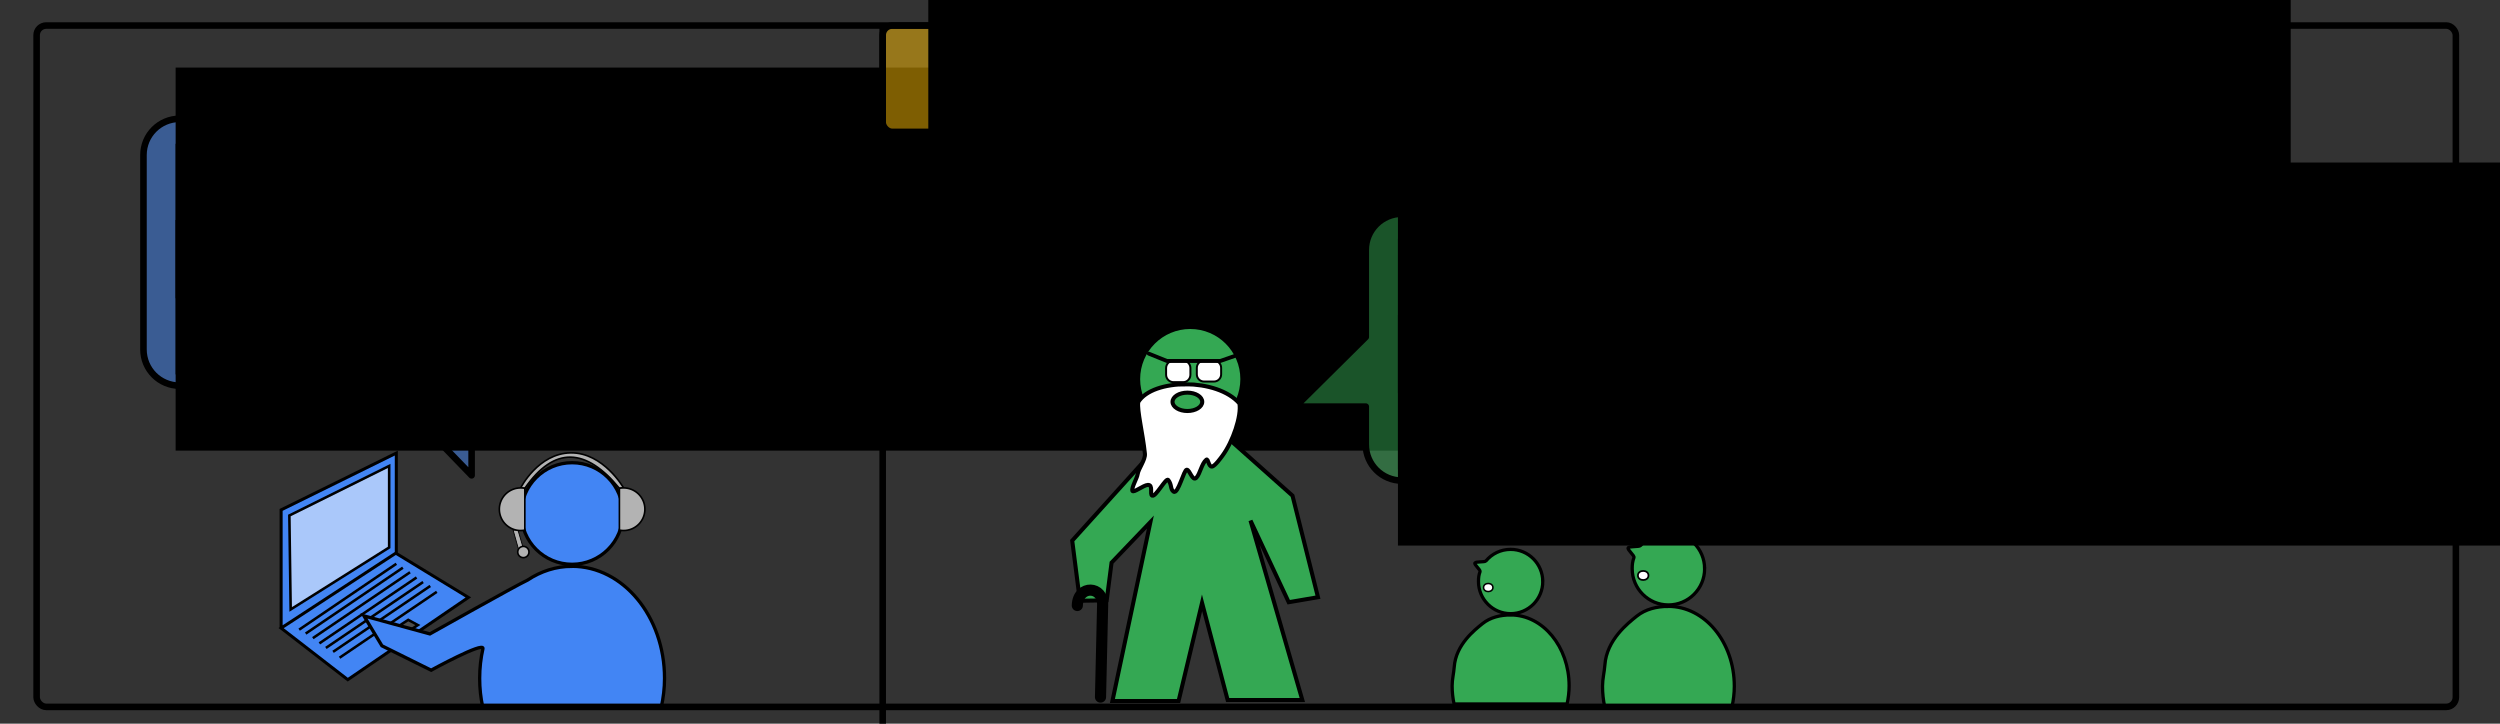 <?xml version="1.0" encoding="UTF-8" standalone="no"?>
<!-- Created with Inkscape (http://www.inkscape.org/) -->

<svg
   xmlns:dc="http://purl.org/dc/elements/1.1/"
   xmlns:cc="http://creativecommons.org/ns#"
   xmlns:rdf="http://www.w3.org/1999/02/22-rdf-syntax-ns#"
   xmlns:svg="http://www.w3.org/2000/svg"
   xmlns="http://www.w3.org/2000/svg"
   xmlns:sodipodi="http://sodipodi.sourceforge.net/DTD/sodipodi-0.dtd"
   xmlns:inkscape="http://www.inkscape.org/namespaces/inkscape"
   width="190mm"
   height="55mm"
   viewBox="0 0 190 55"
   version="1.1"
   id="svg3270"
   inkscape:version="0.92.5 (2060ec1f9f, 2020-04-08)"
   sodipodi:docname="story_grandpa.svg"
   inkscape:export-filename="/home/kristian/projects/online_teaching_survival_guide/images/story_grandpa.png"
   inkscape:export-xdpi="165.33"
   inkscape:export-ydpi="165.33">
  <rect x="0" y="0" width="190" height="55" fill="#333333" stroke="none"/>
  <defs
     id="defs3264">
    <clipPath
       clipPathUnits="userSpaceOnUse"
       id="clipPath3854">
      <rect
         style="fill:#ffffff;fill-opacity:1;stroke:none"
         id="rect3856"
         width="294.212"
         height="296.657"
         x="333.389"
         y="53.535"
         inkscape:export-filename="/home/krother/Desktop/mySpeakerBusiness/setting_your_fee.png"
         inkscape:export-xdpi="149.98193"
         inkscape:export-ydpi="149.98193" />
    </clipPath>
  </defs>
  <sodipodi:namedview
     id="base"
     pagecolor="#ffffff"
     bordercolor="#666666"
     borderopacity="1.0"
     inkscape:pageopacity="0.0"
     inkscape:pageshadow="2"
     inkscape:zoom="0.98994949"
     inkscape:cx="371.8232"
     inkscape:cy="-96.467952"
     inkscape:document-units="mm"
     inkscape:current-layer="g3265"
     showgrid="false"
     inkscape:window-width="1848"
     inkscape:window-height="1016"
     inkscape:window-x="72"
     inkscape:window-y="27"
     inkscape:window-maximized="1"
     inkscape:object-nodes="false" />
  <g
     inkscape:label="Layer 1"
     inkscape:groupmode="layer"
     id="layer1"
     transform="translate(0,-242)">
    <g
       id="g8270"
       transform="matrix(0.363,0,0,0.363,39.336,269.756)"
       style="fill:#34a853;fill-opacity:0.502" />
    <g
       id="g9903"
       transform="matrix(0.836,0,0,0.836,52.838,49.313)">
      <g
         transform="matrix(0.08,0,0,0.08,-47.054,249.318)"
         id="g12591">
        <g
           transform="matrix(-2.955,0,0,2.955,-2236.616,3002.616)"
           id="g2271">
          <path
             inkscape:export-ydpi="150.2803"
             inkscape:export-xdpi="150.2803"
             style="fill:#4285f4;fill-opacity:1;stroke:#000000;stroke-width:1.169px;stroke-linecap:butt;stroke-linejoin:miter;stroke-opacity:1"
             d="m -840.979,-882.933 -27.717,16.906 46.379,31.626 25.633,-19.831 -44.296,-28.952 v -38.35 l 44.296,21.838 v 45.464"
             id="path3806"
             inkscape:connector-curvature="0"
             sodipodi:nodetypes="cccccccc" />
          <path
             inkscape:export-ydpi="150.2803"
             inkscape:export-xdpi="150.2803"
             style="fill:#aac8fa;fill-opacity:1;stroke:#000000;stroke-width:0.993px;stroke-linecap:butt;stroke-linejoin:miter;stroke-opacity:1"
             d="m -799.855,-897.53 -38.379,-19.064 v 31.355 l 37.877,23.83 z"
             id="path3831"
             inkscape:connector-curvature="0" />
          <path
             inkscape:export-ydpi="150.2803"
             inkscape:export-xdpi="150.2803"
             style="fill:none;stroke:#000000;stroke-width:0.993px;stroke-linecap:butt;stroke-linejoin:miter;stroke-opacity:1"
             d="m -840.993,-878.968 37.376,25.335"
             id="path3833"
             inkscape:connector-curvature="0" />
          <path
             inkscape:export-ydpi="150.2803"
             inkscape:export-xdpi="150.2803"
             inkscape:connector-curvature="0"
             id="path3835"
             d="m -843.501,-877.463 37.376,25.335"
             style="fill:none;stroke:#000000;stroke-width:0.993px;stroke-linecap:butt;stroke-linejoin:miter;stroke-opacity:1" />
          <path
             inkscape:export-ydpi="150.2803"
             inkscape:export-xdpi="150.2803"
             style="fill:none;stroke:#000000;stroke-width:0.993px;stroke-linecap:butt;stroke-linejoin:miter;stroke-opacity:1"
             d="m -846.26,-875.707 37.376,25.335"
             id="path3837"
             inkscape:connector-curvature="0" />
          <path
             inkscape:export-ydpi="150.2803"
             inkscape:export-xdpi="150.2803"
             inkscape:connector-curvature="0"
             id="path3839"
             d="m -848.769,-873.7 37.376,25.335"
             style="fill:none;stroke:#000000;stroke-width:0.993px;stroke-linecap:butt;stroke-linejoin:miter;stroke-opacity:1" />
          <path
             inkscape:export-ydpi="150.2803"
             inkscape:export-xdpi="150.2803"
             inkscape:connector-curvature="0"
             id="path3841"
             d="m -854.037,-870.439 37.376,25.335"
             style="fill:none;stroke:#000000;stroke-width:0.993px;stroke-linecap:butt;stroke-linejoin:miter;stroke-opacity:1" />
          <path
             inkscape:export-ydpi="150.2803"
             inkscape:export-xdpi="150.2803"
             style="fill:none;stroke:#000000;stroke-width:0.993px;stroke-linecap:butt;stroke-linejoin:miter;stroke-opacity:1"
             d="m -851.277,-871.944 37.376,25.335"
             id="path3843"
             inkscape:connector-curvature="0" />
          <path
             inkscape:export-ydpi="150.2803"
             inkscape:export-xdpi="150.2803"
             style="fill:none;stroke:#000000;stroke-width:0.993px;stroke-linecap:butt;stroke-linejoin:miter;stroke-opacity:1"
             d="m -856.545,-868.182 37.376,25.335"
             id="path3845"
             inkscape:connector-curvature="0" />
          <path
             inkscape:export-ydpi="150.2803"
             inkscape:export-xdpi="150.2803"
             style="fill:#4d4d4d;stroke:#000000;stroke-width:0.993px;stroke-linecap:butt;stroke-linejoin:miter;stroke-opacity:1"
             d="m -834.722,-850.372 -10.849,-7.024 -3.7,2.007 11.288,7.274 z"
             id="path3849"
             inkscape:connector-curvature="0"
             sodipodi:nodetypes="ccccc" />
        </g>
      </g>
      <path
         sodipodi:nodetypes="ccczcc"
         inkscape:connector-curvature="0"
         id="path13446"
         d="m -15.493,274.88 c 2.702,-3.891 5.575,-3.665 8.599,0 l 0.379,-0.038 c 0,0 -1.838,-3.218 -4.797,-3.186 -2.958,0.032 -4.56,3.186 -4.56,3.186 z"
         style="fill:#b3b3b3;stroke:#000000;stroke-width:0.15;stroke-linecap:butt;stroke-linejoin:miter;stroke-opacity:1" />
      <path
         inkscape:connector-curvature="0"
         id="path13444"
         d="m -16.558,278.672 0.503,1.789 0.422,-0.141 -0.482,-1.648 z"
         style="fill:#b3b3b3;stroke:#000000;stroke-width:0.08px;stroke-linecap:butt;stroke-linejoin:miter;stroke-opacity:1" />
      <path
         inkscape:connector-curvature="0"
         id="path3083"
         d="m -11.202,281.971 c -1.464,0 -2.84,0.453 -4.037,1.25 -1.01,0.469 -8.884,4.894 -8.884,4.894 l -5.994,-1.638 1.633,2.719 4.475,2.217 c 0,0 4.781,-2.62 4.712,-1.974 -0.196,0.864 -0.301,1.775 -0.301,2.715 0,0.902 0.096,1.775 0.278,2.608 h 16.235 c 0.182,-0.833 0.293,-1.706 0.293,-2.608 0,-5.624 -3.768,-10.184 -8.411,-10.184 z"
         style="fill:#4285f4;fill-opacity:1;stroke:#000000;stroke-width:0.301;stroke-miterlimit:4;stroke-dasharray:none;stroke-dashoffset:0;stroke-opacity:1"
         inkscape:export-filename="/home/krother/Desktop/lehre/Teaching/pictures/teaching.png"
         inkscape:export-xdpi="149.99072"
         inkscape:export-ydpi="149.99072"
         sodipodi:nodetypes="sccccccsccss" />
      <circle
         id="path3085"
         style="fill:#4285f4;fill-opacity:1;stroke:#000000;stroke-width:0.301;stroke-miterlimit:4;stroke-dasharray:none;stroke-dashoffset:0;stroke-opacity:1"
         inkscape:export-filename="/home/krother/Desktop/lehre/Teaching/pictures/teaching.png"
         inkscape:export-xdpi="149.99072"
         inkscape:export-ydpi="149.99072"
         cx="-11.196"
         cy="277.169"
         r="4.618" />
      <path
         inkscape:connector-curvature="0"
         id="path13435"
         d="m -15.871,274.843 a 1.937,1.937 0 0 0 -1.937,1.937 1.937,1.937 0 0 0 1.937,1.937 1.937,1.937 0 0 0 0.379,-0.039 v -3.798 a 1.937,1.937 0 0 0 -0.379,-0.038 z"
         style="opacity:1;fill:#b3b3b3;fill-opacity:1;stroke:#000000;stroke-width:0.15;stroke-linecap:round;stroke-linejoin:miter;stroke-miterlimit:4;stroke-dasharray:none;stroke-dashoffset:0;stroke-opacity:1" />
      <circle
         r="0.512"
         cy="280.67"
         cx="-15.626"
         id="path13440"
         style="opacity:1;fill:#b3b3b3;fill-opacity:1;stroke:#000000;stroke-width:0.15;stroke-linecap:round;stroke-linejoin:miter;stroke-miterlimit:4;stroke-dasharray:none;stroke-dashoffset:0;stroke-opacity:1" />
      <path
         style="opacity:1;fill:#b3b3b3;fill-opacity:1;stroke:#000000;stroke-width:0.15;stroke-linecap:round;stroke-linejoin:miter;stroke-miterlimit:4;stroke-dasharray:none;stroke-dashoffset:0;stroke-opacity:1"
         d="m -6.515,274.843 a 1.937,1.937 0 0 1 1.937,1.937 1.937,1.937 0 0 1 -1.937,1.937 1.937,1.937 0 0 1 -0.379,-0.039 v -3.798 a 1.937,1.937 0 0 1 0.379,-0.038 z"
         id="path13442"
         inkscape:connector-curvature="0" />
    </g>
    <path
       sodipodi:nodetypes="csssscccsccsc"
       inkscape:connector-curvature="0"
       id="path9856"
       d="m 13.658,251.028 h 38.359 c 1.526,0 2.755,1.229 2.755,2.755 v 14.774 c 0,1.526 -1.229,2.755 -2.755,2.755 H 35.843 v 6.815 l -6.594,-6.815 H 13.658 c -1.526,0 -2.755,-1.229 -2.755,-2.755 v -14.774 c 0,-1.526 1.229,-2.755 2.755,-2.755 z"
       style="fill:#4285f4;fill-opacity:0.502;stroke:#000000;stroke-width:0.5;stroke-linecap:round;stroke-linejoin:round;stroke-miterlimit:4;stroke-dasharray:none;stroke-dashoffset:0;stroke-opacity:1" />
    <flowRoot
       transform="matrix(0.265,0,0,0.265,-26.591,-16.071)"
       style="font-style:normal;font-weight:normal;font-size:40px;line-height:1.25;font-family:sans-serif;letter-spacing:0px;word-spacing:0px;fill:#000000;fill-opacity:1;stroke:none"
       id="flowRoot9864"
       xml:space="preserve"><flowRegion
         id="flowRegion9860"><rect
           y="993.234"
           x="150.714"
           height="66.151"
           width="390.727"
           id="rect9858" /></flowRegion><flowPara
         style="font-size:16px"
         id="flowPara9862">I want to make</flowPara></flowRoot>    <flowRoot
       xml:space="preserve"
       id="flowRoot9872"
       style="font-style:normal;font-weight:normal;font-size:40px;line-height:1.25;font-family:sans-serif;letter-spacing:0px;word-spacing:0px;fill:#000000;fill-opacity:1;stroke:none"
       transform="matrix(0.265,0,0,0.265,-26.591,-10.281)"><flowRegion
         id="flowRegion9868"><rect
           id="rect9866"
           width="390.727"
           height="66.151"
           x="150.714"
           y="993.234" /></flowRegion><flowPara
         id="flowPara9870"
         style="font-size:16px">my git lesson</flowPara></flowRoot>    <flowRoot
       transform="matrix(0.265,0,0,0.265,-26.591,-4.49)"
       style="font-style:normal;font-weight:normal;font-size:40px;line-height:1.25;font-family:sans-serif;letter-spacing:0px;word-spacing:0px;fill:#000000;fill-opacity:1;stroke:none"
       id="flowRoot9880"
       xml:space="preserve"><flowRegion
         id="flowRegion9876"><rect
           y="993.234"
           x="150.714"
           height="66.151"
           width="390.727"
           id="rect9874" /></flowRegion><flowPara
         style="font-size:16px"
         id="flowPara9878">more memorable</flowPara></flowRoot>    <g
       id="g7896"
       transform="translate(19.052,0.802)">
      <circle
         r="3.962"
         cy="270.009"
         cx="71.407"
         style="fill:#34a853;fill-opacity:1;stroke:#000000;stroke-width:0.309"
         id="path3037" />
      <g
         style="stroke:#000000;stroke-width:0.897"
         inkscape:export-ydpi="300.03"
         inkscape:export-xdpi="300.03"
         inkscape:export-filename="C:\Documents and Settings\Kristian\Pulpit\pull.png"
         transform="matrix(-0.344,0,0,0.344,364.268,171.078)"
         id="g3265">
        <path
           inkscape:export-ydpi="300.03"
           inkscape:export-xdpi="300.03"
           inkscape:export-filename="C:\Documents and Settings\Kristian\Pulpit\title.png"
           inkscape:connector-curvature="0"
           id="path3267"
           d="m 877.417,323.279 -21.428,-23.711 h -11.763 l -15.475,13.777 -5.629,22.435 6.465,1.105 8.441,-18.036 -11.449,39.649 h 16.496 l 5.659,-21.476 5.185,21.688 h 14.614 l -8.387,-39.527 8.578,8.962 1.075,8.322 5.92,0.097 z"
           style="fill:#34a853;fill-opacity:1;stroke:#000000;stroke-width:0.897;stroke-miterlimit:4.4;stroke-dasharray:none"
           sodipodi:nodetypes="ccccccccccccccccc" />
        <path
           style="fill:none;stroke:#000000;stroke-width:2.464;stroke-linecap:round;stroke-linejoin:miter;stroke-miterlimit:4;stroke-dasharray:none;stroke-opacity:1"
           d="m 871.167,357.842 -0.466,-20.234 c -0.249,-4.392 5.48,-4.66 5.587,0"
           id="path6898"
           inkscape:connector-curvature="0"
           sodipodi:nodetypes="ccc"
           inkscape:export-xdpi="165"
           inkscape:export-ydpi="165" />
        <g
           id="g5276-5"
           transform="matrix(-0.818,0,0,0.818,1362.146,-351.081)">
          <path
             sodipodi:nodetypes="csssssssccsssssssc"
             inkscape:connector-curvature="0"
             id="rect5237-3"
             d="m 624.5,777.8 c 0,-1.101 -0.865,-2 -1.967,-2 h -2.6 c -1.101,0 -2,0.899 -2,2 v 1.8 c 0,1.101 0.899,2 2,2 h 2.6 c 1.101,0 1.967,-0.899 1.967,-2 v -1.8 m 1.733,-0.067 V 779.5 c 0,1.071 0.863,1.933 1.933,1.933 h 2.7 c 1.071,0 1.933,-0.863 1.933,-1.933 v -1.767 c 0,-1.071 -0.863,-1.933 -1.933,-1.933 h -2.7 c -1.071,0 -1.933,0.863 -1.933,1.933"
             style="fill:#ffffff;fill-opacity:1;stroke:#000000;stroke-width:0.539;stroke-linecap:round;stroke-miterlimit:4;stroke-dashoffset:0;stroke-opacity:1" />
          <path
             sodipodi:nodetypes="cccc"
             inkscape:connector-curvature="0"
             id="path5241-5"
             d="m 613.261,773.902 4.903,1.974 h 14.407 l 5.451,-1.888"
             style="fill:none;stroke:#000000;stroke-width:1.05px;stroke-linecap:round;stroke-linejoin:miter;stroke-opacity:1" />
        </g>
      </g>
      <path
         inkscape:connector-curvature="0"
         style="fill:#ffffff;stroke:#000000;stroke-width:0.309;stroke-linecap:butt;stroke-linejoin:miter;stroke-opacity:1"
         d="m 71.081,270.401 c -1.572,-0.007 -3.07,0.455 -3.628,1.355 -0.09,0.664 0.342,2.331 0.508,3.928 0.048,0.458 -0.501,1.143 -0.555,1.564 -0.035,0.278 -0.477,1.009 -0.395,1.253 0.065,0.19 0.835,-0.429 1.171,-0.449 0.436,-0.026 0.127,0.722 0.332,0.816 0.265,0.121 1.057,-1.398 1.22,-1.194 0.289,0.361 0.144,0.714 0.411,0.89 0.341,0.224 0.778,-1.679 1,-1.669 0.232,0.011 0.426,0.918 0.727,0.611 0.282,-0.287 0.398,-1.078 0.76,-1.374 0.141,-0.116 0.156,0.538 0.421,0.525 0.218,-0.011 0.692,-0.677 0.8,-0.823 0.795,-1.071 1.453,-3.02 1.294,-3.969 -0.849,-0.98 -2.495,-1.458 -4.067,-1.465 z m 0.108,0.638 c 0.623,0 1.129,0.313 1.129,0.698 0,0.385 -0.506,0.698 -1.129,0.698 -0.623,0 -1.129,-0.313 -1.129,-0.698 0,-0.385 0.506,-0.698 1.129,-0.698 z"
         id="path4001"
         inkscape:export-filename="C:\Documents and Settings\Kristian\Pulpit\lehre\GettingGrants\expert.png"
         inkscape:export-xdpi="299.93607"
         inkscape:export-ydpi="299.93607"
         sodipodi:nodetypes="scsssssssssssscssssss" />
    </g>
    <g
       id="g7984"
       transform="translate(-9.679,-2.813)">
      <rect
         style="fill:#fbbc05;fill-opacity:0.502;stroke:#000000;stroke-width:0.5;stroke-linecap:round;stroke-linejoin:round;stroke-miterlimit:4.4;stroke-dasharray:none;stroke-dashoffset:0;stroke-opacity:1"
         id="rect7832"
         width="53.253"
         height="8.085"
         x="76.763"
         y="246.753"
         ry="0.732" />
      <flowRoot
         transform="matrix(0.265,0,0,0.265,40.291,-20.074)"
         style="font-style:normal;font-weight:normal;font-size:40px;line-height:1.25;font-family:sans-serif;letter-spacing:0px;word-spacing:0px;fill:#000000;fill-opacity:1;stroke:none"
         id="flowRoot7840"
         xml:space="preserve"><flowRegion
           id="flowRegion7836"><rect
             y="993.234"
             x="150.714"
             height="66.151"
             width="390.727"
             id="rect7834" /></flowRegion><flowPara
           style="font-size:16px"
           id="flowPara7838">many years later ..</flowPara></flowRoot>    </g>
    <g
       transform="matrix(0.529,0,0,0.529,120.73,139.573)"
       id="g7936">
      <path
         sodipodi:nodetypes="ssssccss"
         inkscape:export-ydpi="149.99072"
         inkscape:export-xdpi="149.99072"
         inkscape:export-filename="/home/krother/Desktop/lehre/Teaching/pictures/teaching.png"
         style="fill:#34a853;fill-opacity:1;stroke:#000000;stroke-width:0.472;stroke-miterlimit:4;stroke-dasharray:none;stroke-dashoffset:0;stroke-opacity:1"
         d="m -11.202,281.971 c -1.464,0 -2.918,0.347 -4.037,1.25 -1.11,0.896 -3.828,3.006 -4.058,6.218 -0.063,0.884 -0.301,1.775 -0.301,2.715 0,0.902 0.096,1.775 0.278,2.608 h 16.235 c 0.182,-0.833 0.293,-1.706 0.293,-2.608 0,-5.624 -3.768,-10.184 -8.411,-10.184 z"
         id="path7926"
         inkscape:connector-curvature="0" />
      <path
         style="fill:#34a853;fill-opacity:1;stroke:#000000;stroke-width:0.472;stroke-miterlimit:4;stroke-dasharray:none;stroke-dashoffset:0;stroke-opacity:1"
         d="m -6.578,277.169 c -3e-7,2.551 -2.068,4.618 -4.618,4.618 -2.551,0 -4.618,-2.068 -4.618,-4.618 0,-0.553 0.046,-0.93 0.224,-1.421 0.092,-0.255 -0.871,-1.012 -0.738,-1.243 0.133,-0.231 1.415,-0.09 1.585,-0.294 0.847,-1.014 2.121,-1.66 3.546,-1.66 2.551,0 4.618,2.068 4.618,4.618 z"
         id="circle7928"
         inkscape:connector-curvature="0"
         sodipodi:nodetypes="csssssssc" />
      <ellipse
         style="fill:#ffffff;fill-opacity:1;stroke:#000000;stroke-width:0.225;stroke-linecap:round;stroke-linejoin:round;stroke-miterlimit:4.4;stroke-dasharray:none;stroke-dashoffset:0;stroke-opacity:1"
         id="path7939"
         cx="-14.412"
         cy="278.03"
         rx="0.673"
         ry="0.579" />
    </g>
    <g
       id="g7947"
       transform="matrix(0.596,0,0,0.596,133.472,120.03)">
      <path
         inkscape:connector-curvature="0"
         id="path7941"
         d="m -11.202,281.971 c -1.464,0 -2.918,0.347 -4.037,1.25 -1.11,0.896 -3.828,3.006 -4.058,6.218 -0.063,0.884 -0.301,1.775 -0.301,2.715 0,0.902 0.096,1.775 0.278,2.608 h 16.235 c 0.182,-0.833 0.293,-1.706 0.293,-2.608 0,-5.624 -3.768,-10.184 -8.411,-10.184 z"
         style="fill:#34a853;fill-opacity:1;stroke:#000000;stroke-width:0.42;stroke-miterlimit:4;stroke-dasharray:none;stroke-dashoffset:0;stroke-opacity:1"
         inkscape:export-filename="/home/krother/Desktop/lehre/Teaching/pictures/teaching.png"
         inkscape:export-xdpi="149.99072"
         inkscape:export-ydpi="149.99072"
         sodipodi:nodetypes="ssssccss" />
      <path
         sodipodi:nodetypes="csssssssc"
         inkscape:connector-curvature="0"
         id="path7943"
         d="m -6.578,277.169 c -3e-7,2.551 -2.068,4.618 -4.618,4.618 -2.551,0 -4.618,-2.068 -4.618,-4.618 0,-0.553 0.046,-0.93 0.224,-1.421 0.092,-0.255 -0.871,-1.012 -0.738,-1.243 0.133,-0.231 1.415,-0.09 1.585,-0.294 0.847,-1.014 2.121,-1.66 3.546,-1.66 2.551,0 4.618,2.068 4.618,4.618 z"
         style="fill:#34a853;fill-opacity:1;stroke:#000000;stroke-width:0.42;stroke-miterlimit:4;stroke-dasharray:none;stroke-dashoffset:0;stroke-opacity:1" />
      <ellipse
         ry="0.579"
         rx="0.673"
         cy="278.03"
         cx="-14.412"
         id="ellipse7945"
         style="fill:#ffffff;fill-opacity:1;stroke:#000000;stroke-width:0.225;stroke-linecap:round;stroke-linejoin:round;stroke-miterlimit:4.4;stroke-dasharray:none;stroke-dashoffset:0;stroke-opacity:1" />
    </g>
    <path
       style="fill:#34a853;fill-opacity:0.502;stroke:#000000;stroke-width:0.5;stroke-linecap:round;stroke-linejoin:round;stroke-miterlimit:4;stroke-dasharray:none;stroke-dashoffset:0;stroke-opacity:1"
       d="m 106.553,258.244 h 61.416 c 1.526,0 2.755,1.229 2.755,2.755 v 14.774 c 0,1.526 -1.229,2.755 -2.755,2.755 h -39.231 -6.594 -15.591 c -1.526,0 -2.755,-1.229 -2.755,-2.755 v -2.871 h -5.339 l 5.339,-5.292 v -6.612 c 0,-1.526 1.229,-2.755 2.755,-2.755 z"
       id="path7949"
       inkscape:connector-curvature="0"
       sodipodi:nodetypes="cssssccscccccsc" />
    <flowRoot
       xml:space="preserve"
       id="flowRoot7957"
       style="font-style:normal;font-weight:normal;font-size:40px;line-height:1.25;font-family:sans-serif;letter-spacing:0px;word-spacing:0px;fill:#000000;fill-opacity:1;stroke:none"
       transform="matrix(0.265,0,0,0.265,66.304,-8.855)"><flowRegion
         id="flowRegion7953"><rect
           id="rect7951"
           width="390.727"
           height="66.151"
           x="150.714"
           y="993.234" /></flowRegion><flowPara
         id="flowPara7955"
         style="font-size:16px">and then, dear grandchildren,</flowPara></flowRoot>    <flowRoot
       transform="matrix(0.265,0,0,0.265,66.304,-3.064)"
       style="font-style:normal;font-weight:normal;font-size:40px;line-height:1.25;font-family:sans-serif;letter-spacing:0px;word-spacing:0px;fill:#000000;fill-opacity:1;stroke:none"
       id="flowRoot7965"
       xml:space="preserve"><flowRegion
         id="flowRegion7961"><rect
           y="993.234"
           x="150.714"
           height="66.151"
           width="390.727"
           id="rect7959" /></flowRegion><flowPara
         style="font-size:16px"
         id="flowPara7963">our teacher told us how</flowPara></flowRoot>    <flowRoot
       xml:space="preserve"
       id="flowRoot7973"
       style="font-style:normal;font-weight:normal;font-size:40px;line-height:1.25;font-family:sans-serif;letter-spacing:0px;word-spacing:0px;fill:#000000;fill-opacity:1;stroke:none"
       transform="matrix(0.265,0,0,0.265,66.304,2.726)"><flowRegion
         id="flowRegion7969"><rect
           id="rect7967"
           width="390.727"
           height="66.151"
           x="150.714"
           y="993.234" /></flowRegion><flowPara
         id="flowPara7971"
         style="font-size:16px">to use version control ..</flowPara></flowRoot>    <path
       style="fill:none;stroke:#000000;stroke-width:0.5;stroke-linecap:butt;stroke-linejoin:miter;stroke-opacity:1"
       d="m 67.085,244.014 v 53.521"
       id="path7975"
       inkscape:connector-curvature="0"
       sodipodi:nodetypes="cc" />
    <rect
       style="fill:none;fill-opacity:0.502;stroke:#000000;stroke-width:0.5;stroke-linecap:round;stroke-linejoin:round;stroke-miterlimit:4.4;stroke-dasharray:none;stroke-dashoffset:0;stroke-opacity:1"
       id="rect7986"
       width="183.863"
       height="51.783"
       x="2.783"
       y="243.94"
       ry="0.732" />
  </g>
</svg>
